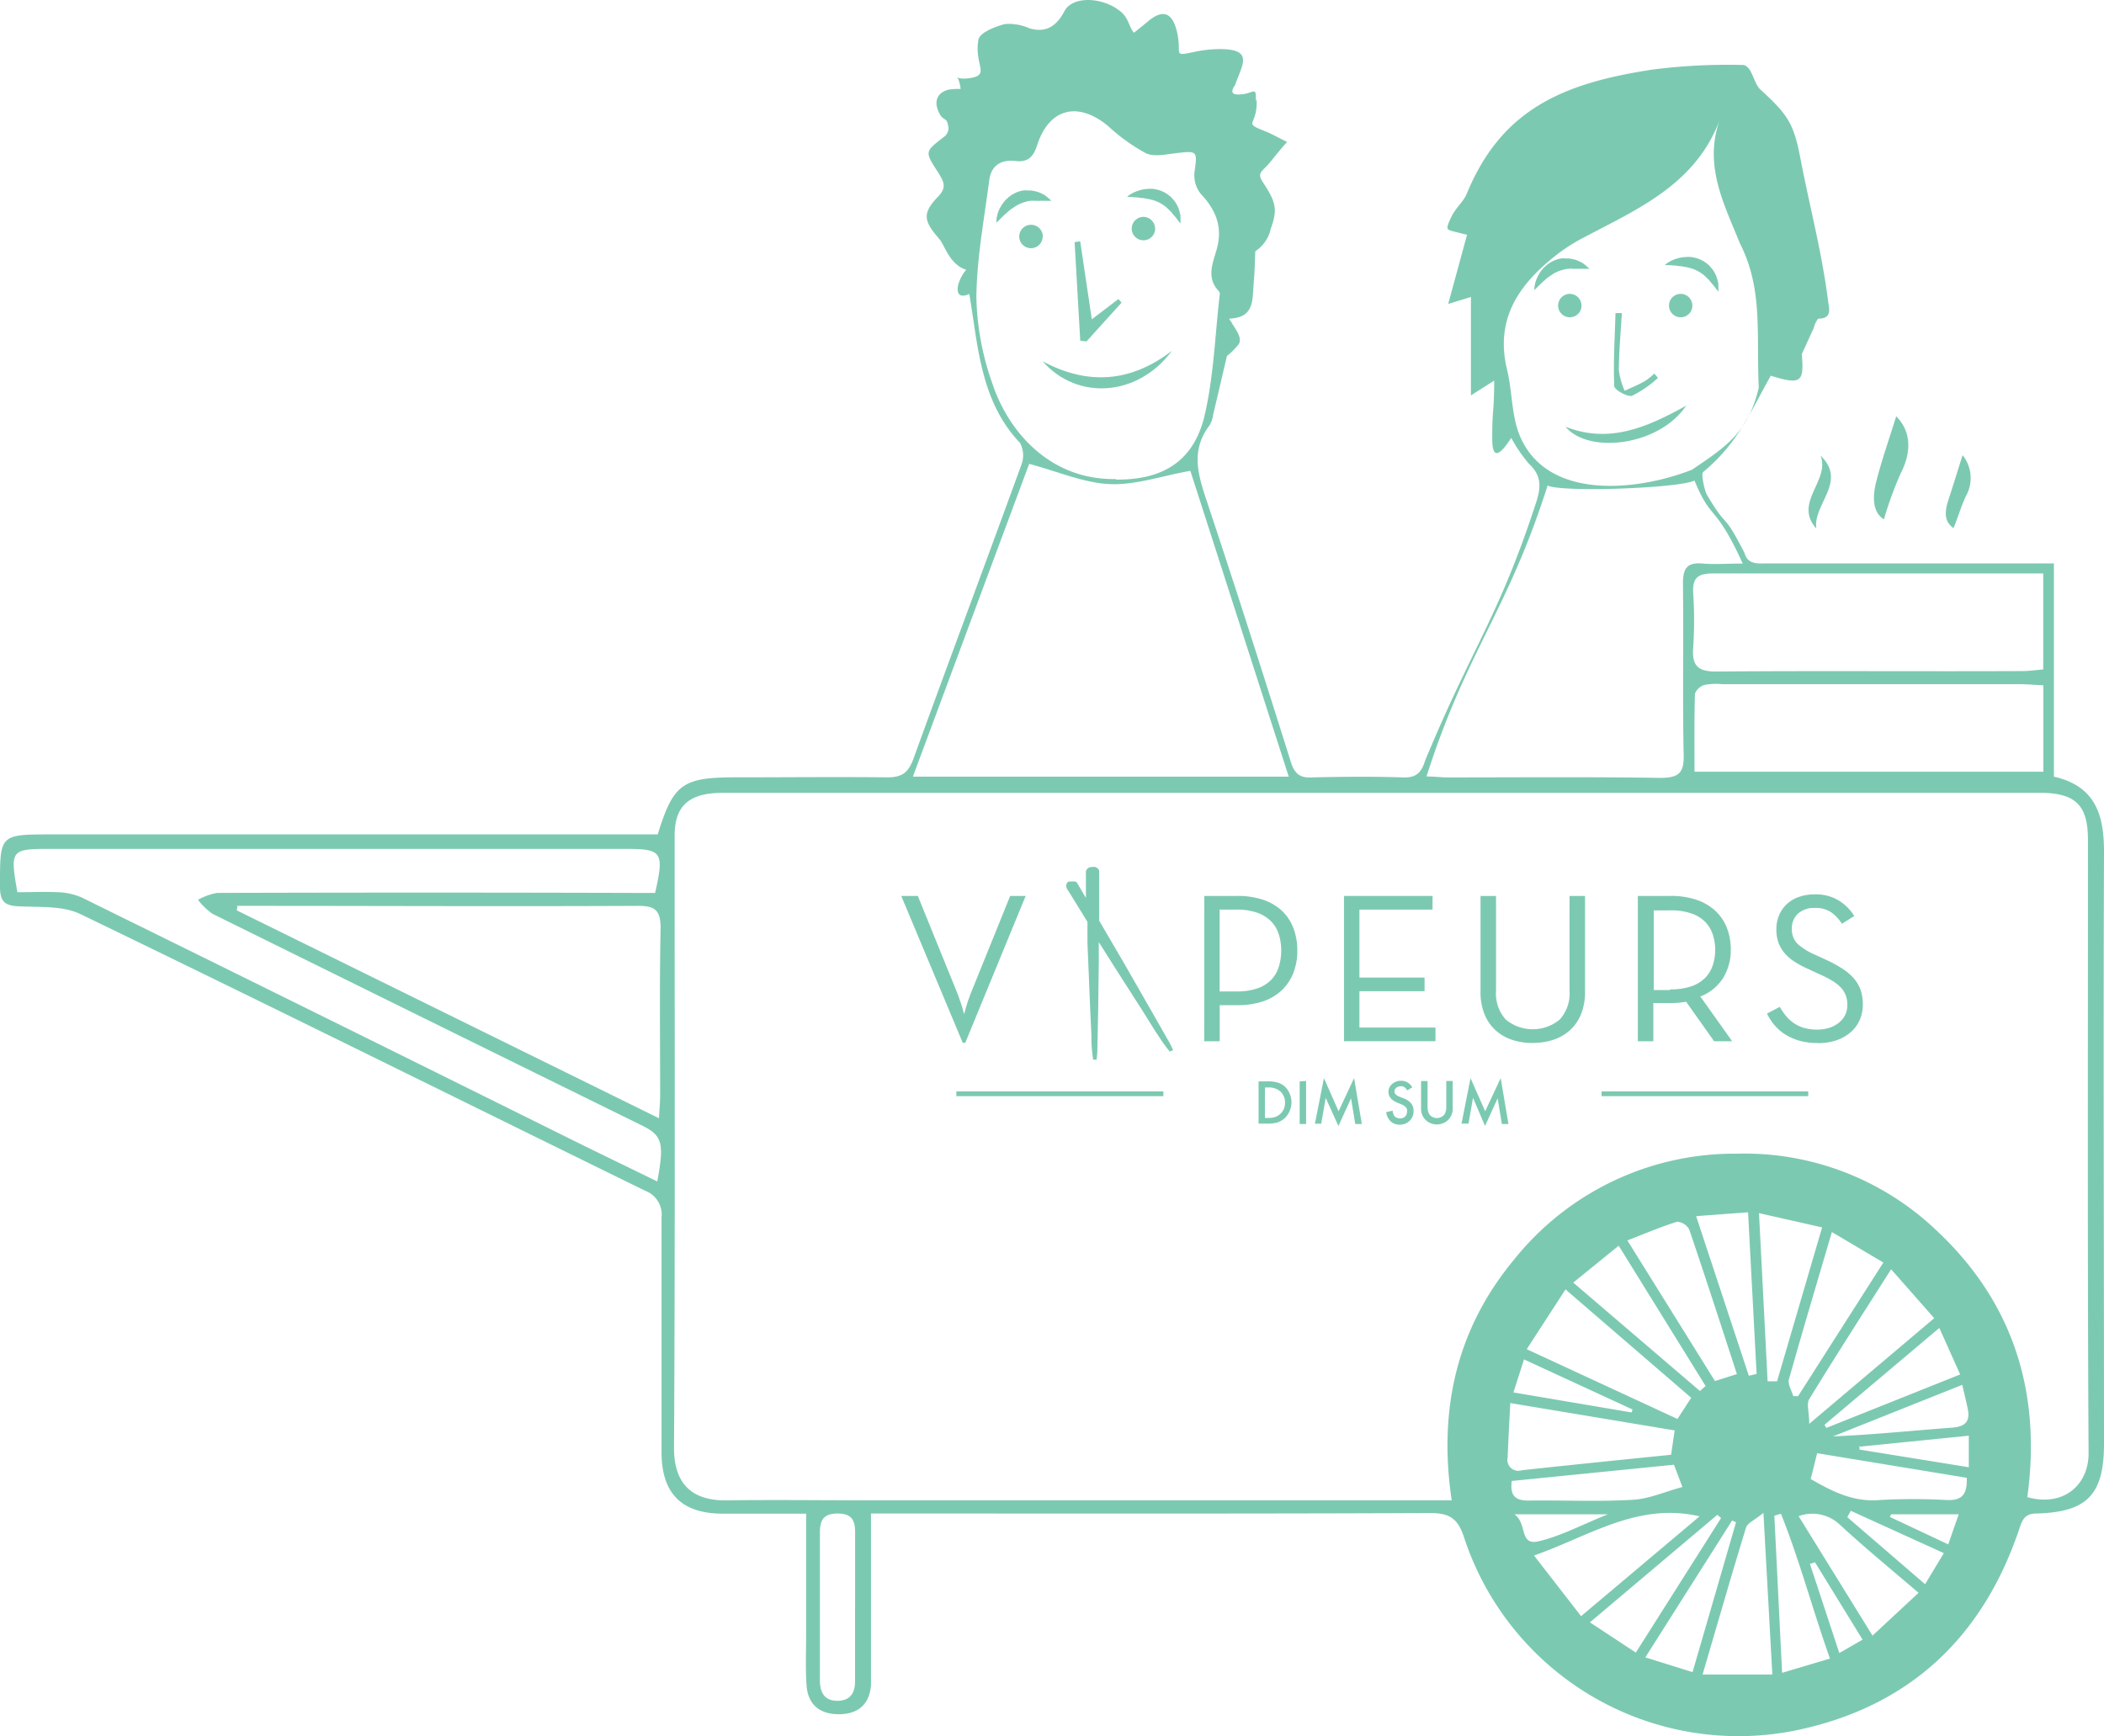 <svg id="Calque_1" data-name="Calque 1" xmlns="http://www.w3.org/2000/svg" viewBox="0 0 271.39 223.97"><defs><style>.cls-1{fill:#7cc9b1;}</style></defs><title>Cariole Vapeur Vert</title><path class="cls-1" d="M243.93,195.35l-.16.34,7.53,3.54,1.35-3.88Zm-48.59,0c1.7,1.18.57,4.08,3.13,3.48,2.87-.67,5.56-2.13,8.93-3.48H195.34Zm38.75,6.2-.63.2,3.79,11.5,3-1.73-6.15-10m5.75-15V187l14.1,2.28v-4.07l-14,1.41m8.37,17.74,2.41-4-12-5.46-.45.82,10,8.62m-53-24.7,15.17,2.57.13-.38-14-6.46-1.37,4.27m57.92-1-16.69,6.66c5.2-.22,10.27-.75,15.36-1.13,1.76-.13,2.36-.85,2-2.5-.18-.88-.4-1.76-.69-3m-17.78,5.12.24.42,17.27-6.9-2.69-6-14.82,12.5m-23.09,30,6.08,1.9,5.61-19.34-.51-.22-11.2,17.67m23.82.14c-2.3-6.51-3.93-12.73-6.32-18.68l-.85.25,1,20.27,6.18-1.84m-20.18-25L195,191.05c-.27,2,.57,2.56,2.23,2.53,4.46-.06,8.93.16,13.38-.1,2.12-.12,4.19-1.06,6.4-1.65l-1.1-2.9M211,213.19l11-17.36-.49-.41-16.43,13.87,5.92,3.9m7.78-56.3,6.8,20.59,1-.24-1.1-20.85-6.72.5m34.92,33.75-19.29-3.17-.83,3.33c2.8,1.62,5.54,3,8.88,2.71a78.33,78.33,0,0,1,8.67,0c1.76.07,2.67-.51,2.58-2.85M219.3,179.42l.7-.62-11.21-18.1-5.86,4.76,16.36,14m28.16,26c-3.51-3-6.88-5.77-10.08-8.72a5.15,5.15,0,0,0-5.37-1.15L241.53,211l5.92-5.5m-4.52-42.63-6.64-3.93c-1.93,6.56-3.79,12.79-5.54,19-.17.62.35,1.44.56,2.17h.62l11-17.24M228,178.19h1.22l5.81-19.85-8.14-1.84L228,178.19M110.3,207.36v-9.68c0-1.61-.48-2.43-2.27-2.43s-2.28.86-2.27,2.45v19.12c0,1.6.66,2.6,2.28,2.59s2.28-1,2.25-2.62v-9.43m139.2-37.31-5.56-6.31c-3.71,5.84-7.2,11.26-10.56,16.75-.38.62,0,1.67,0,3.19l16.12-13.63m-20.88,46-1.15-20.88c-1.16.94-2,1.29-2.23,1.85-1.91,6.22-3.7,12.47-5.62,19h9Zm-18.68-56,11.28,18.11,2.83-.9c-2.07-6.34-4.06-12.51-6.15-18.65a1.92,1.92,0,0,0-1.56-1c-2.08.64-4.1,1.51-6.39,2.4m-6,48.48,15.29-12.88c-8-1.83-14.16,2.52-21.36,5.06l6.07,7.82M194.81,181c-.13,2.55-.26,4.76-.34,7a1.41,1.41,0,0,0,1.81,1.67c6.4-.7,12.8-1.34,19.27-2l.46-3.14L194.81,181m23.36-.66-16.24-14-5,7.71,19.44,9,1.78-2.74m45.48-91.9c-1.21-.06-2.26-.15-3.31-.15h-38.2a8,8,0,0,0-2.22.09,1.93,1.93,0,0,0-1.27,1.12c-.1,3.34-.06,6.7-.06,10.08h45V88.4Zm0-14.43h-42.7c-2,0-2.63.62-2.53,2.54a52.8,52.8,0,0,1,0,7c-.18,2.36.6,3.13,3,3.11,13.15-.11,26.31,0,39.47-.06.87,0,1.74-.13,2.68-.21V74Zm-233,42.92-.09.54L85,144.26c.07-1.31.15-2.11.15-2.91,0-7.21-.09-14.41.06-21.62,0-2.39-.79-2.88-3-2.87-16.57.08-33.13,0-49.7,0h-2ZM2.18,115.1c1.85,0,3.59-.08,5.31,0a8.3,8.3,0,0,1,3.07.69Q42.15,131.34,73.7,147c3.66,1.81,7.33,3.58,11.08,5.41.94-5,.63-5.94-2-7.23q-27.7-13.62-55.38-27.3a8.45,8.45,0,0,1-1.86-1.8,7.92,7.92,0,0,1,2.46-.89q26.83-.08,53.66,0H84.5c1.2-5.3.92-5.68-3.84-5.68H6.48c-5.11,0-5.21.12-4.22,5.68m219.67-100c-3.09,8.58-10.66,11.75-17.74,15.5a22.79,22.79,0,0,0-3.34,2.13c-4.86,3.78-8.07,8.26-6.45,14.9.68,2.79.55,5.86,1.62,8.45,3.46,8.38,15,7.25,22.22,4.43,4.43-3,7.25-4.8,8.62-10.6-.32-7.11.55-12.62-2.38-18.51-.18-.37-.32-.76-.48-1.14-2-4.81-4.2-9.59-2.07-15.16m-78,46.68c6.17.06,10.12-2.45,11.48-8.4,1.15-5,1.32-10.25,1.91-15.38a.68.68,0,0,0-.06-.48c-1.67-1.68-.87-3.57-.35-5.34.84-2.87,0-5.11-2-7.23a3.85,3.85,0,0,1-.84-2.81c.39-2.73.39-2.8-2.3-2.48-1.34.15-2.91.53-4,0a24.15,24.15,0,0,1-4.84-3.49C139,13,135.29,14,133.77,18.76c-.5,1.58-1.29,2.21-2.83,2-1.89-.19-3.1.64-3.34,2.5-.65,5-1.61,10.06-1.66,15.1a35.18,35.18,0,0,0,2,10.93c2,6.23,7.4,12.67,16,12.51m55.7.78C194.42,79,189.25,83.76,184,100.17c1.15,0,1.89.12,2.62.12,9.18,0,18.37-.08,27.55.06,2.42,0,3.08-.68,3-3.06-.15-7.36,0-14.72-.09-22.08,0-2,.63-2.68,2.57-2.51,1.53.13,3.09,0,5.14,0-3.59-7.87-4-5.29-6.22-10.71-1.94,1-17.38,1.57-19,.62m-33.34,37.58L153.54,60.74c-3.76.67-7.12,1.86-10.42,1.71s-6.7-1.63-10.37-2.61l-15,40.35Zm95.25,92.94c4.7,1.33,8-1.59,7.92-5.79-.15-26.33-.07-52.67-.08-79,0-4.49-1.62-6.06-6.18-6.06H93.23c-4.36,0-6.21,1.67-6.21,5.52,0,26.34.07,52.67-.08,79,0,4.94,2.65,6.81,6.78,6.75,6.27-.08,12.54,0,18.81,0h74.72c-1.73-11.68.61-22.06,8-31a36.4,36.4,0,0,1,28.81-13.72,35.84,35.84,0,0,1,25.56,9.75c10.1,9.35,13.72,21.09,11.88,34.56M146.2,4.28c.67-.54,1.25-1,1.79-1.45,1.94-1.68,3.21-1.28,3.81,1.22.73,3-.7,3.26,2.33,2.63a15.9,15.9,0,0,1,3.19-.35c4.5,0,2.87,2.06,2,4.62-.4.57-.64,1.18.23,1.23,2,.09,2.48-1.18,2.44.49,0,1.08.11-.54.11.53,0,3.11-1.82,2.57,1.07,3.72.83.33,1.6.78,2.85,1.39-1.21,1.36-1.25,1.47-2.2,2.63s-1.71,1.29-1,2.45c1.78,2.69,2,3.6,1.1,6.1a4.64,4.64,0,0,1-2,2.92c-.07,1.49-.08,2.68-.19,3.85-.21,2.42.14,4.66-3.06,4.84-.29,0,.11.25.31.73.67,1,1.22,1.9.8,2.57a8.82,8.82,0,0,1-1.52,1.52c-.61,2.6-1.18,5.07-1.77,7.53a3.79,3.79,0,0,1-.46,1.4c-2.71,3.55-1.28,7-.08,10.66,3.62,10.9,7.11,21.83,10.55,32.78.49,1.55,1.18,2.09,2.77,2,3.89-.1,7.79-.13,11.68,0,1.77.07,2.4-.65,2.89-2.21,6.12-14.76,9.5-18.48,14.35-33.41.63-2,.57-3.41-1-4.87a19.33,19.33,0,0,1-2.26-3.31c-1.82,2.81-2.49,2.45-2.45-.13,0-3.63.25-3.22.25-7.26l-3,1.91V38.31l-2.93.9,2.43-8.92-2-.5c-.58-.23-.84-.17.07-2,.51-1,1.48-1.79,1.9-2.81,4.52-11,12.6-14.27,23.92-16a76,76,0,0,1,11.63-.6c1.24,0,1.39,2.33,2.33,3.18,3.5,3.2,4.29,4.36,5.14,8.82,1.21,6.31,2.77,12.07,3.58,18.45.12.93.59,2.29-1.28,2.28a3.11,3.11,0,0,0-.56,1.18l-1.55,3.39c.31,3.64-.08,4-4,2.79-2.79,4.93-4.23,8.69-8.73,12.43-.3.25.22,2.46.46,2.87,2.84,4.84,2,1.91,4.89,7.59.42,1.54,1.82,1.32,3,1.32h36.9v27.51c5.4,1.23,6.48,5,6.46,9.78-.1,25.43,0,50.85,0,76.28,0,6.53-2.15,8.82-8.68,9-1.53,0-1.84.77-2.25,2-4.75,14.08-14.29,23-28.92,26a37.26,37.26,0,0,1-42.7-24.93c-.83-2.57-2-3.14-4.48-3.13-22.94.1-45.88.06-68.83.06h-3.18v22.16c-.21,2.44-1.62,3.7-4.08,3.73s-4-1.18-4.22-3.57c-.17-2.14-.07-4.3-.07-6.46V195.27H93.26c-5.34,0-7.92-2.6-7.93-7.91V157.05a3.28,3.28,0,0,0-2.11-3.44c-24.29-11.9-48.49-23.91-72.83-35.68-2.22-1.08-5.13-.89-7.74-1-1.82-.06-2.64-.4-2.65-2.47,0-6.82-.12-6.82,6.7-6.82H84.84c2-6.49,3.17-7.36,10-7.36,6.54,0,13.09-.07,19.63,0,1.9,0,2.71-.63,3.35-2.39,4.59-12.66,9.32-25.27,13.92-37.92a3.37,3.37,0,0,0-.17-2.83c-4-4.21-5.08-9.52-5.89-15-.2-1.37-.42-2.74-.65-4.22-2.19,1-1.69-1.63-.4-3.12-2.21-.71-2.73-3.15-3.5-4-2-2.32-2.22-3.27-.08-5.49,1.16-1.21.59-2,0-3-1.82-2.8-1.77-2.73.72-4.66a1.37,1.37,0,0,0,.5-1.55c-.15-.93-.6-.53-1.07-1.41-.81-1.5-.4-2.73,1.17-3.13a8.1,8.1,0,0,1,1.54-.08c-.3-2.46-1.23-1.1,1-1.38,3-.37.69-1.63,1.3-5,.16-.88,2.15-1.68,3.43-2a6.47,6.47,0,0,1,3.14.55c2,.59,3.42-.12,4.52-2.21s5.26-1.81,7.46.24c.87.86.91,1.89,1.53,2.57" transform="translate(0 0)"/><path class="cls-1" d="M244.58,53.7c1.88,1.87,2.07,4.5.57,7.4A48.36,48.36,0,0,0,243,67c-1.48-.92-1.48-2.91-1-4.83.75-2.93,1.76-5.79,2.59-8.47" transform="translate(0 0)"/><path class="cls-1" d="M253.15,58.72a4.7,4.7,0,0,1,.43,5.27c-.61,1.3-1,2.68-1.6,4.14-1.35-.94-1.09-2.36-.59-3.86.58-1.76,1.12-3.54,1.76-5.55" transform="translate(0 0)"/><path class="cls-1" d="M234.28,68.19c-3-3.37,1.82-6.18.55-9.42,3.5,3.4-1,6.23-.55,9.42" transform="translate(0 0)"/><path class="cls-1" d="M151.17,45.25c-4.34,5.89-12.17,6.5-16.68,1.36q8.79,4.72,16.68-1.36" transform="translate(0 0)"/><path class="cls-1" d="M139.34,31.19l1.49,10,3.43-2.61.41.46-4.52,5-.81-.08-.73-12.73.72-.1" transform="translate(0 0)"/><path class="cls-1" d="M201.93,55.05c5.62,2.22,10.48.11,15.58-2.73-3.53,5.25-12.64,6.28-15.58,2.73" transform="translate(0 0)"/><path class="cls-1" d="M209.2,40.44c-.15,2.44-.37,4.88-.39,7.32a9.75,9.75,0,0,0,.75,2.65c.86-.4,1.74-.76,2.57-1.22a9.22,9.22,0,0,0,1.26-1l.47.56a14.35,14.35,0,0,1-3.33,2.3c-.59.21-2.29-.76-2.31-1.24-.13-3.13.07-6.28.16-9.42h.81" transform="translate(0 0)"/><path class="cls-1" d="M134.49,30.48A1.51,1.51,0,1,1,133,29h0a1.51,1.51,0,0,1,1.51,1.5" transform="translate(0 0)"/><path class="cls-1" d="M149,29.48a1.51,1.51,0,1,1-1.52-1.5h0a1.51,1.51,0,0,1,1.51,1.5" transform="translate(0 0)"/><path class="cls-1" d="M204,39.41a1.51,1.51,0,1,1-1.52-1.5h0a1.51,1.51,0,0,1,1.51,1.5" transform="translate(0 0)"/><path class="cls-1" d="M218.3,39.41a1.51,1.51,0,1,1-1.52-1.5h0a1.51,1.51,0,0,1,1.51,1.5" transform="translate(0 0)"/><path class="cls-1" d="M128.54,28.67a2,2,0,0,1,0-.41,4.29,4.29,0,0,1,.25-1,4.47,4.47,0,0,1,.32-.65,4.34,4.34,0,0,1,.48-.67,2.67,2.67,0,0,1,.31-.32,2.63,2.63,0,0,1,.35-.3,3.84,3.84,0,0,1,.83-.48,3.6,3.6,0,0,1,.93-.27,1.74,1.74,0,0,1,.47,0h.45a5.74,5.74,0,0,1,.83.16,3.75,3.75,0,0,1,.68.28,2.35,2.35,0,0,1,.52.32l.36.3a3.56,3.56,0,0,1,.29.28h-.85a3.72,3.72,0,0,0-.55,0h-.62a2.85,2.85,0,0,0-.65,0,2.09,2.09,0,0,0-.65.13,3.65,3.65,0,0,0-.63.22,4.12,4.12,0,0,0-.61.3l-.57.38a4.33,4.33,0,0,0-.52.42l-.47.42-.71.7-.28.29" transform="translate(0 0)"/><path class="cls-1" d="M145.38,25.41a2,2,0,0,1,.31-.26,4.23,4.23,0,0,1,1-.5,4.37,4.37,0,0,1,.7-.2,4.28,4.28,0,0,1,.82-.09,2.7,2.7,0,0,1,.45,0,2.5,2.5,0,0,1,.46.07,3.85,3.85,0,0,1,.91.31,3.62,3.62,0,0,1,.82.52,1.76,1.76,0,0,1,.34.32l.3.34a5.8,5.8,0,0,1,.43.73,3.8,3.8,0,0,1,.24.7,2.36,2.36,0,0,1,.11.6v.47a3.66,3.66,0,0,1,0,.4,3.16,3.16,0,0,1-.26-.31l-.27-.35a3.91,3.91,0,0,0-.35-.42c-.14-.14-.24-.32-.4-.47s-.3-.31-.47-.46a3,3,0,0,0-.53-.4,3.65,3.65,0,0,0-.58-.33,4.15,4.15,0,0,0-.63-.25l-.66-.17c-.22,0-.44-.09-.66-.11a2.45,2.45,0,0,1-.62-.07l-1-.07h-.4" transform="translate(0 0)"/><path class="cls-1" d="M197.93,37.45a2,2,0,0,1,0-.41,4.25,4.25,0,0,1,.25-1,4.66,4.66,0,0,1,.8-1.33,2.61,2.61,0,0,1,.31-.32,2.56,2.56,0,0,1,.35-.3,3.84,3.84,0,0,1,.83-.48,3.61,3.61,0,0,1,.93-.27,1.74,1.74,0,0,1,.47,0h.46a5.71,5.71,0,0,1,.83.16,3.75,3.75,0,0,1,.68.28,2.35,2.35,0,0,1,.52.32,4.37,4.37,0,0,1,.36.3,3.56,3.56,0,0,1,.29.28h-.85a3.72,3.72,0,0,0-.55,0h-.68a2.85,2.85,0,0,0-.65,0,2.09,2.09,0,0,0-.65.13A3.61,3.61,0,0,0,201,35a4.13,4.13,0,0,0-.61.3l-.57.38a4.33,4.33,0,0,0-.52.42l-.47.42-.71.7-.28.29" transform="translate(0 0)"/><path class="cls-1" d="M214.75,34.19a2,2,0,0,1,.32-.26,4.23,4.23,0,0,1,1-.5,4.48,4.48,0,0,1,.7-.19,4.28,4.28,0,0,1,.82-.09,2.7,2.7,0,0,1,.45,0,2.5,2.5,0,0,1,.46.07,3.88,3.88,0,0,1,.91.31,3.63,3.63,0,0,1,.82.52,1.76,1.76,0,0,1,.34.32l.3.34a5.69,5.69,0,0,1,.43.73,3.78,3.78,0,0,1,.24.7,2.36,2.36,0,0,1,.11.6v.47a3.67,3.67,0,0,1,0,.4,3.16,3.16,0,0,1-.26-.31l-.27-.35a3.9,3.9,0,0,0-.35-.42c-.14-.14-.24-.32-.4-.47s-.3-.31-.47-.46a3,3,0,0,0-.53-.4,3.65,3.65,0,0,0-.58-.33,4.15,4.15,0,0,0-.63-.25l-.66-.17c-.22,0-.44-.09-.66-.11a2.45,2.45,0,0,1-.62-.07l-1-.07h-.4" transform="translate(0 0)"/><path class="cls-1" d="M162.34,145v-5.5h1.17a4.2,4.2,0,0,1,1.31.16,2.45,2.45,0,0,1,.94.54,2.84,2.84,0,0,1,0,4l-.06.06a2.59,2.59,0,0,1-.93.54,4.25,4.25,0,0,1-1.29.15h-1.15Zm.83-.78h.37a3.12,3.12,0,0,0,.93-.12,1.89,1.89,0,0,0,1.28-1.85,1.91,1.91,0,0,0-.61-1.46,2.29,2.29,0,0,0-1.61-.5h-.37v3.94Z" transform="translate(0 0)"/><path class="cls-1" d="M168.47,139.45V145h-.83v-5.5Z" transform="translate(0 0)"/><path class="cls-1" d="M169.6,145l1.17-5.92,1.89,4.28,2-4.28,1,5.92h-.85l-.54-3.31-1.63,3.57L171,141.63l-.58,3.33h-.87Z" transform="translate(0 0)"/><path class="cls-1" d="M182.17,140.27l-.67.4a1.17,1.17,0,0,0-.36-.43.84.84,0,0,0-.46-.11.85.85,0,0,0-.58.2.61.61,0,0,0-.23.48q0,.4.6.65l.55.22a2.33,2.33,0,0,1,1,.66,1.49,1.49,0,0,1,.31,1,1.68,1.68,0,0,1-.51,1.25,1.75,1.75,0,0,1-1.26.5,1.69,1.69,0,0,1-1.18-.43,2,2,0,0,1-.58-1.19l.84-.19a1.43,1.43,0,0,0,.2.67,1,1,0,0,0,1.33.15l.06-.05a.9.9,0,0,0,.26-.66.92.92,0,0,0,0-.29.75.75,0,0,0-.14-.24,1.11,1.11,0,0,0-.24-.21,2.33,2.33,0,0,0-.36-.19l-.53-.22q-1.13-.48-1.13-1.4a1.33,1.33,0,0,1,.48-1,1.71,1.71,0,0,1,1.17-.42A1.65,1.65,0,0,1,182.17,140.27Z" transform="translate(0 0)"/><path class="cls-1" d="M184.14,139.45v3.31a1.82,1.82,0,0,0,.23,1,1.24,1.24,0,0,0,1.95,0,1.8,1.8,0,0,0,.23-1v-3.31h.83V143a2,2,0,0,1-.54,1.43,2.1,2.1,0,0,1-3,0l0,0a2,2,0,0,1-.54-1.43v-3.54h.83Z" transform="translate(0 0)"/><path class="cls-1" d="M188.51,145l1.17-5.92,1.89,4.28,2-4.28,1,5.92h-.85l-.54-3.31-1.63,3.56L190,141.62l-.58,3.33h-.86Z" transform="translate(0 0)"/><path class="cls-1" d="M116.25,115.58h2.14l5.16,12.71q.14.36.28.8t.28.83q.11.47.25.91.11-.44.25-.91t.26-.83q.15-.44.29-.8l5.14-12.71h2l-7.79,18.94h-.33Z" transform="translate(0 0)"/><path class="cls-1" d="M159.48,127.9a8.16,8.16,0,0,0,2.67-.38,4.58,4.58,0,0,0,1.79-1.09,4.22,4.22,0,0,0,1-1.68,6.87,6.87,0,0,0,.32-2.13,6.75,6.75,0,0,0-.32-2.12,4.23,4.23,0,0,0-1-1.66,4.71,4.71,0,0,0-1.79-1.1,7.9,7.9,0,0,0-2.67-.4h-2.16V127.9Zm-4.14-12.32h4.25a10.17,10.17,0,0,1,3.38.51,6.63,6.63,0,0,1,2.41,1.43,6,6,0,0,1,1.46,2.23,8.06,8.06,0,0,1,.5,2.88,7.87,7.87,0,0,1-.5,2.84,6.12,6.12,0,0,1-1.46,2.23,6.52,6.52,0,0,1-2.41,1.46,10.15,10.15,0,0,1-3.38.51h-2.26v4.66h-2Z" transform="translate(0 0)"/><polygon class="cls-1" points="173.36 115.58 184.78 115.58 184.78 117.34 175.35 117.34 175.35 126.11 183.75 126.11 183.75 127.87 175.35 127.87 175.35 132.56 185.16 132.56 185.16 134.32 173.36 134.32 173.36 115.58"/><path class="cls-1" d="M197.7,134.55a8.27,8.27,0,0,1-2.66-.41,6,6,0,0,1-2.14-1.24,5.66,5.66,0,0,1-1.42-2.07,7.58,7.58,0,0,1-.51-2.89V115.58h2v12.21a5,5,0,0,0,1.27,3.75,5.47,5.47,0,0,0,6.93,0,5,5,0,0,0,1.28-3.75V115.58h2v12.35a7.58,7.58,0,0,1-.51,2.89,5.66,5.66,0,0,1-1.42,2.07,6,6,0,0,1-2.14,1.24,8.28,8.28,0,0,1-2.66.41" transform="translate(0 0)"/><path class="cls-1" d="M215.43,127.63a8.24,8.24,0,0,0,2.7-.38,4.66,4.66,0,0,0,1.79-1.08,4.14,4.14,0,0,0,1-1.63,6.33,6.33,0,0,0,.32-2,6.46,6.46,0,0,0-.32-2,4.14,4.14,0,0,0-1-1.64,4.66,4.66,0,0,0-1.8-1.08,8.27,8.27,0,0,0-2.69-.38h-2.12v10.28h2.12Zm8,6.7h-2.33l-3.61-5.1a11.71,11.71,0,0,1-2,.17h-2.23v4.93h-2V115.58h4.22a10.17,10.17,0,0,1,3.38.51,6.75,6.75,0,0,1,2.42,1.43,6,6,0,0,1,1.47,2.19,7.58,7.58,0,0,1,.5,2.78,6.85,6.85,0,0,1-1,3.69,6,6,0,0,1-2.93,2.37Z" transform="translate(0 0)"/><path class="cls-1" d="M234.45,134.55a8.29,8.29,0,0,1-2.4-.31,7.08,7.08,0,0,1-1.85-.84,6,6,0,0,1-1.36-1.21,7.11,7.11,0,0,1-.92-1.43l1.65-.87a8.88,8.88,0,0,0,.76,1.12,4.8,4.8,0,0,0,1,.94,4.66,4.66,0,0,0,1.32.64,5.94,5.94,0,0,0,1.75.23,5.08,5.08,0,0,0,1.53-.22,3.79,3.79,0,0,0,1.23-.64,3,3,0,0,0,.83-1,2.89,2.89,0,0,0,.29-1.34,3.4,3.4,0,0,0-.22-1.27,3.1,3.1,0,0,0-.66-1,5.48,5.48,0,0,0-1.1-.85,13.38,13.38,0,0,0-1.54-.79l-1.49-.69a13.12,13.12,0,0,1-1.77-.94,5.94,5.94,0,0,1-1.29-1.1,4.37,4.37,0,0,1-.8-1.35,5,5,0,0,1-.28-1.75,4.51,4.51,0,0,1,.37-1.85,4.19,4.19,0,0,1,1-1.42,4.49,4.49,0,0,1,1.56-.91,5.91,5.91,0,0,1,2-.32,5.63,5.63,0,0,1,3.12.79,6.16,6.16,0,0,1,2,2l-1.6,1a5.16,5.16,0,0,0-1.35-1.46,3.54,3.54,0,0,0-2.12-.58,3.1,3.1,0,0,0-2.19.73,2.53,2.53,0,0,0-.79,1.94,2.62,2.62,0,0,0,.71,1.94,8,8,0,0,0,2.28,1.42l1.49.69a16.11,16.11,0,0,1,2,1.09,6.9,6.9,0,0,1,1.48,1.24,4.72,4.72,0,0,1,.9,1.52,5.54,5.54,0,0,1,.29,1.89,4.77,4.77,0,0,1-.44,2.08,4.49,4.49,0,0,1-1.21,1.56,5.54,5.54,0,0,1-1.83,1,7.51,7.51,0,0,1-2.33.34" transform="translate(0 0)"/><path class="cls-1" d="M151.27,135.38a10.06,10.06,0,0,0-.62-1.22l-2.49-4.37L145,124.28l-2.05-3.51-1.17-2,0-.07v-6.06a1.25,1.25,0,0,0,0-.29v0a.61.61,0,0,0-.06-.15v0a.72.72,0,0,0-.13-.17l-.2-.13h0l-.12-.06-.1,0h-.2l-.1,0,0,0h-.1a.94.94,0,0,0-.27.07.8.8,0,0,0-.21.13.72.72,0,0,0-.22.41,1.26,1.26,0,0,0,0,.29c0,.15,0,.31,0,.48v.27l0,2.35-1.08-1.84a1.5,1.5,0,0,0-.15-.21l0,0-.08-.07-.06,0,0,0h-.21a.63.63,0,0,0-.27,0l-.09,0-.09,0,0,0-.08,0h0l-.08,0-.06,0-.09.08a.65.65,0,0,0-.2.42,1,1,0,0,0,.15.54l.14.19.15.24,2.3,3.74q0,.61,0,1.23t0,1c0,1.08.08,2.17.11,3.09l.25,6.17.15,3.09c0,.23,0,.46,0,.69a18.3,18.3,0,0,0,.21,2.4l0,.1h.46l0-.1a9.13,9.13,0,0,0,.1-1.33l.1-4.86.08-6.18c0-.94,0-1.87,0-2.7l.51.81,1.47,2.33,3.61,5.64L149,133l.39.58a20.71,20.71,0,0,0,1.43,2l.06.07.43-.17Z" transform="translate(0 0)"/><rect class="cls-1" x="123.36" y="140.8" width="26.7" height="0.61"/><rect class="cls-1" x="206.58" y="140.8" width="26.66" height="0.61"/></svg>